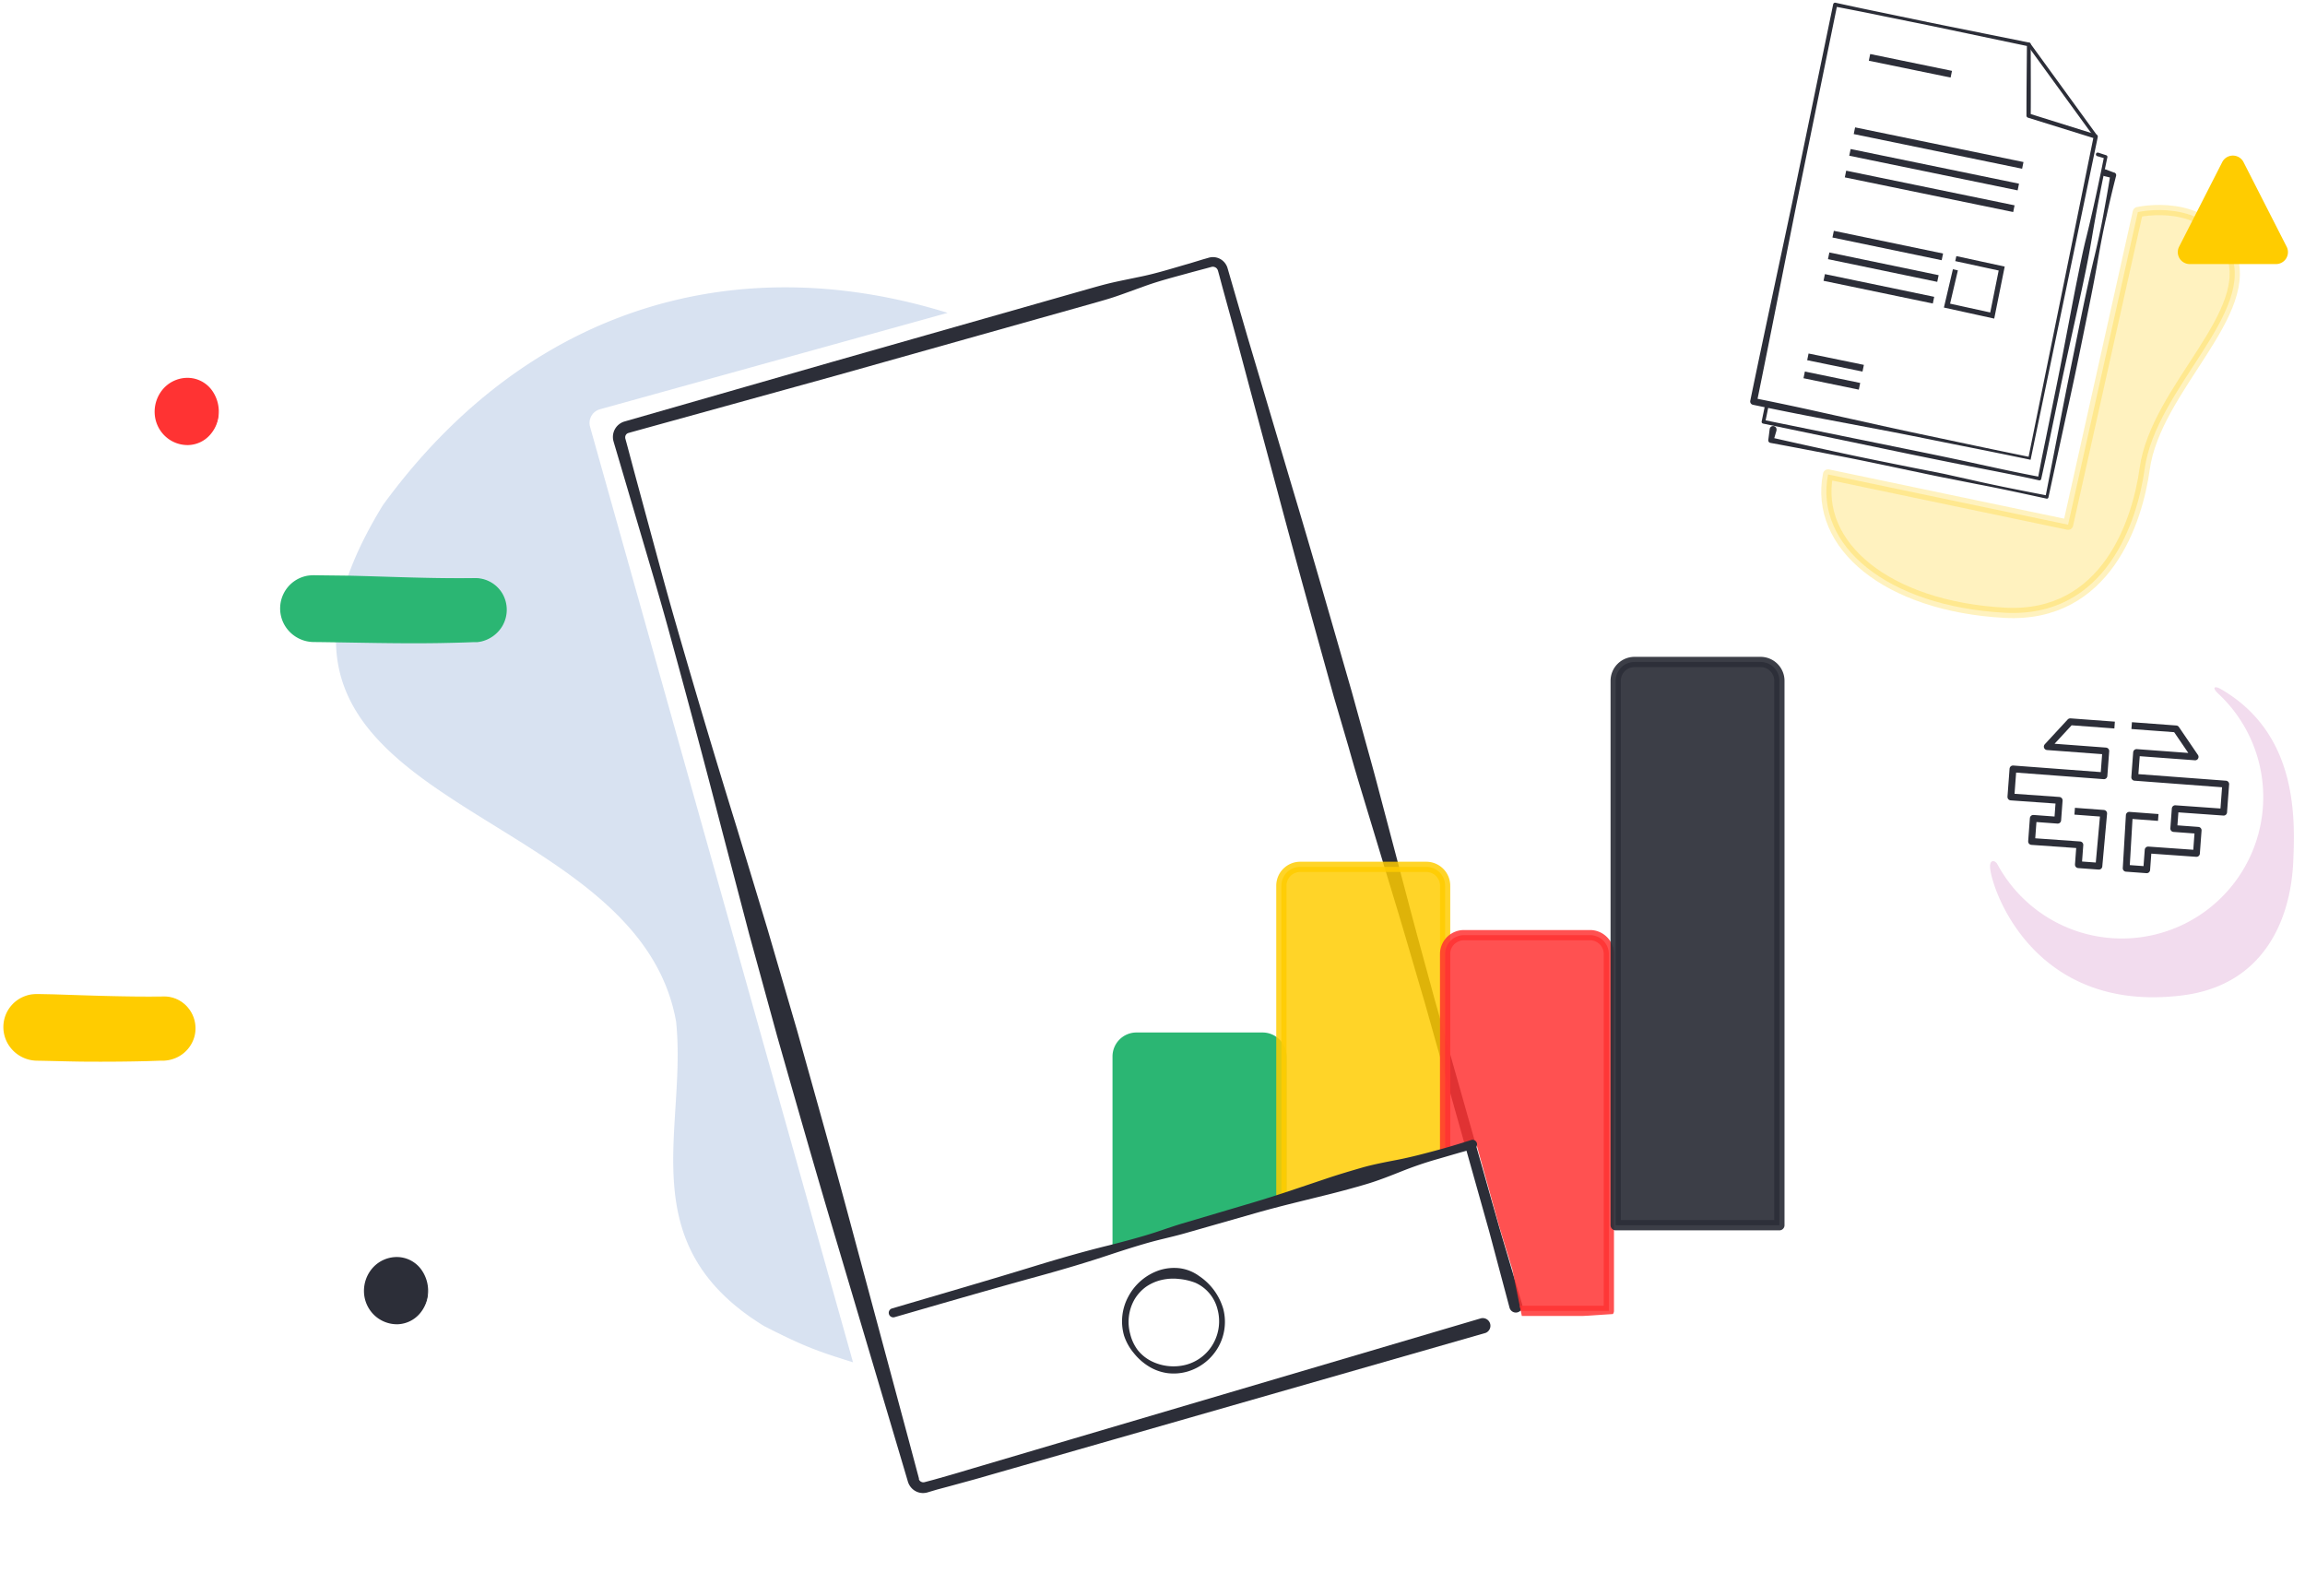 <svg xmlns="http://www.w3.org/2000/svg" xmlns:xlink="http://www.w3.org/1999/xlink" viewBox="0 0 675 467.49"><defs><style>.cls-1,.cls-14,.cls-15,.cls-16,.cls-17{fill:none;}.cls-2{fill:#b12f9c;}.cls-2,.cls-4{opacity:0.17;}.cls-3{clip-path:url(#clip-path);}.cls-4{fill:#1957ac;}.cls-10,.cls-5{fill:#2c2e38;}.cls-6{clip-path:url(#clip-path-2);}.cls-12,.cls-7{fill:#2bb673;}.cls-7{stroke:#2bb673;}.cls-10,.cls-14,.cls-18,.cls-19,.cls-7,.cls-8,.cls-9{stroke-linecap:round;}.cls-10,.cls-14,.cls-17,.cls-18,.cls-19,.cls-7,.cls-8,.cls-9{stroke-linejoin:round;}.cls-10,.cls-18,.cls-19,.cls-7,.cls-8,.cls-9{stroke-width:3px;}.cls-13,.cls-18,.cls-19,.cls-8{fill:#fc0;}.cls-18,.cls-19,.cls-8{stroke:#fc0;}.cls-8{opacity:0.84;}.cls-11,.cls-9{fill:#f33;}.cls-9{stroke:#f33;opacity:0.85;}.cls-10,.cls-14,.cls-15,.cls-16,.cls-17{stroke:#2c2e38;}.cls-10{opacity:0.92;}.cls-15,.cls-16{stroke-miterlimit:10;}.cls-15,.cls-17{stroke-width:2px;}.cls-16{stroke-width:1.5px;}.cls-17{stroke-linecap:square;}.cls-18{opacity:0.25;}</style><clipPath id="clip-path"><path class="cls-1" d="M-16.73,106.06c2.46,0,349.81-85,349.81-85l90.18,308.67L245.18,382.4l22.52,63.66L7,463.22Z"/></clipPath><clipPath id="clip-path-2"><polygon class="cls-1" points="206.96 216.31 254.18 387.4 414.82 339.91 432.26 334.73 439.07 359.25 442.89 371.78 445.88 386.49 561.12 379.14 569.84 199.6 472.49 48.13 180.67 125.97 206.96 216.31"/></clipPath></defs><title>Bitacora_Landing</title><g id="Header"><path class="cls-2" d="M649.59,203.12a41.41,41.41,0,1,1-64.65,50c-.64-1.18-2.25-1.58-2.17.76.19,5.73,12.33,43.14,56.37,37.6,23.8-3,31.69-22.16,32.42-39.23.55-12.82,1.27-37.39-21.1-50.4C648.34,200.63,647.75,201.4,649.59,203.12Z"/><g class="cls-3"><path class="cls-4" d="M175.69,119.85,277.51,91.62C216,72.54,154.76,89.49,112.16,147.88,56.65,238.29,186.12,232,198,299.22c3.25,31.63-13.47,65.06,25.8,89.13,11.1,5.63,14.86,7.14,26,10.58L172.8,125A4.16,4.16,0,0,1,175.69,119.85Z"/></g><path class="cls-5" d="M442.09,383.08l-4-15-2-7.5-2.1-7.47-8.41-29.89-8.43-29.89c-2.94-9.92-5.78-19.87-8.8-29.77l-9-29.73c-1.52-5-3-9.93-4.38-14.9L390.59,204c-5.54-19.95-11.11-39.88-16.43-59.89l-8.06-30-4-15-4.12-15-1-3.74-.26-.93-.1-.33a1.13,1.13,0,0,0-.11-.22,1.45,1.45,0,0,0-.73-.65,1.5,1.5,0,0,0-1-.08l-1.84.5-3.75,1c-5,1.4-10,2.62-14.87,4.46-2.44.86-4.88,1.78-7.33,2.62s-4.94,1.52-7.43,2.23l-14.95,4.2L244.78,110l-59.86,16.54-.91.26a1.19,1.19,0,0,0-.36.17,1.31,1.31,0,0,0-.56,1,1.49,1.49,0,0,0,0,.21l0,.1a1.49,1.49,0,0,0,.05.21l.51,1.87,2,7.5,4.06,15c2.72,10,5.38,20,8.26,29.94q8.58,29.83,17.77,59.51l9,29.71,8.7,29.81c5.58,19.93,11.2,39.86,16.53,59.86l16.13,60,2,7.49,1,3.75a1.47,1.47,0,0,1,0,.17s0,.07,0,.1a1.21,1.21,0,0,0,.09.2,1.81,1.81,0,0,0,.28.34,1.57,1.57,0,0,0,.83.34,2,2,0,0,0,.46-.05l.94-.25,1.87-.5,3.74-1.06c2.49-.7,5-1.46,7.44-2.19l29.78-8.8,119.13-35.17a2.25,2.25,0,0,1,1.28,4.31h-.05l-119.4,34.22-29.85,8.56-7.49,2.05-3.74,1-1.86.55-.93.28a4.93,4.93,0,0,1-1.45.19,4.6,4.6,0,0,1-3.74-2.13,4.84,4.84,0,0,1-.59-1.31l-1.1-3.72-2.21-7.44-17.68-59.54c-5.93-19.84-11.59-39.75-17.27-59.65l-8.21-29.95-7.86-30q-7.77-30.08-16-60c-2.76-10-5.73-19.89-8.65-29.82l-4.39-14.9-2.2-7.44-.55-1.86-.07-.26-.09-.37a4.77,4.77,0,0,1-.07-.76,4.56,4.56,0,0,1,.21-1.51,4.65,4.65,0,0,1,1.75-2.43,4.5,4.5,0,0,1,1.37-.68l1-.29L243.62,106l59.72-17,14.93-4.25c2.49-.7,5-1.43,7.5-2s5.08-1.07,7.62-1.61c5.1-1,10-2.58,15-4L352.12,76l1.89-.54a4.43,4.43,0,0,1,5,2,5,5,0,0,1,.33.65c.08.23.16.47.19.59l.27.93,1.08,3.73,4.33,14.91,4.43,14.89,8.84,29.76c5.95,19.83,11.64,39.74,17.37,59.63l4.14,15c1.39,5,2.77,10,4.07,15l7.93,30c2.61,10,5.4,20,8.1,30l8.47,29.87L437,352.24l2.13,7.47,2.2,7.44L445.76,382a1.91,1.91,0,0,1-3.66,1.08Z"/><g class="cls-6"><path class="cls-7" d="M332.82,303.85h36.9a5.52,5.52,0,0,1,5.52,5.52v59.14a0,0,0,0,1,0,0H327.29a0,0,0,0,1,0,0V309.37A5.52,5.52,0,0,1,332.82,303.85Z"/><path class="cls-8" d="M380.77,253.85h36.9a5.52,5.52,0,0,1,5.52,5.52v99.41a0,0,0,0,1,0,0H375.24a0,0,0,0,1,0,0V259.37A5.52,5.52,0,0,1,380.77,253.85Z"/><path class="cls-9" d="M428.72,273.85h36.9a5.52,5.52,0,0,1,5.52,5.52v104.5a0,0,0,0,1,0,0H423.19a0,0,0,0,1,0,0V279.37A5.52,5.52,0,0,1,428.72,273.85Z"/><path class="cls-10" d="M478.66,193.85h36.9a5.52,5.52,0,0,1,5.52,5.52V358.79a0,0,0,0,1,0,0H473.14a0,0,0,0,1,0,0V199.37A5.52,5.52,0,0,1,478.66,193.85Z"/></g><path class="cls-5" d="M431.45,336.46c-3.57.91-7.09,2-10.61,3s-7,2.2-10.45,3.57-6.87,2.73-10.4,3.77-7.07,2-10.65,2.9l-10.72,2.65c-3.57.89-7.13,1.82-10.67,2.82l-21.22,6.06c-3.55,1-7.16,1.74-10.69,2.75s-7.05,2.13-10.54,3.28c-7,2.36-14,4.42-21.13,6.39-14.19,3.89-28.31,8-42.45,12.08a1.33,1.33,0,0,1-.75-2.55c14.12-4.16,28.25-8.24,42.32-12.57,7-2.14,14.1-4.18,21.26-5.93,3.56-.9,7.12-1.85,10.65-2.89s7-2.34,10.5-3.41l21.16-6.27c3.52-1.05,7-2.17,10.52-3.33l10.47-3.52c3.49-1.19,7-2.23,10.55-3.26s7.16-1.69,10.79-2.4,7.18-1.64,10.74-2.59,7.08-2,10.58-3.13a1.33,1.33,0,1,1,.83,2.52Z"/><path class="cls-5" d="M356.54,383.41a11.55,11.55,0,0,0-6.47-7.76,17.77,17.77,0,0,0-4.9-1.13,14.89,14.89,0,0,0-4.93.28,13.25,13.25,0,0,0-4.6,2,12.32,12.32,0,0,0-3.44,3.78,13.26,13.26,0,0,0-1.24,10,12.91,12.91,0,0,0,2.18,4.73,12,12,0,0,0,4.06,3.3,14.58,14.58,0,0,0,10.09,1.05,13,13,0,0,0,8-6.2A13.33,13.33,0,0,0,356.54,383.41Zm1.59-.45a15,15,0,0,1-1.31,11.42,15.38,15.38,0,0,1-9,7.24,14.52,14.52,0,0,1-5.9.49,14,14,0,0,1-5.55-2,17,17,0,0,1-4.35-3.88,15.38,15.38,0,0,1-2.85-5.11,15.17,15.17,0,0,1,1.29-11.5,16.07,16.07,0,0,1,9-7.63,14.1,14.1,0,0,1,6.09-.59,12.37,12.37,0,0,1,5.62,2.28A17.43,17.43,0,0,1,358.13,383Z"/><circle class="cls-11" cx="55.21" cy="120.87" r="8.72"/><path class="cls-11" d="M64.07,120.87a10.12,10.12,0,0,1-2.48,6.38,8.86,8.86,0,0,1-6.38,3.08,9.59,9.59,0,0,1-6.86-2.61,9.8,9.8,0,0,1-3.06-6.85,10.22,10.22,0,0,1,2.7-7.22,9.5,9.5,0,0,1,7.22-3,8.87,8.87,0,0,1,6.73,3.48A10.66,10.66,0,0,1,64.07,120.87Zm-.3,0a7.13,7.13,0,0,0-3-5.6,8.83,8.83,0,0,0-5.59-1.62,8.23,8.23,0,0,0-5.12,2.1,7.26,7.26,0,0,0-2.4,5.12,7.64,7.64,0,0,0,2,5.47,7.85,7.85,0,0,0,5.48,2.49,8.52,8.52,0,0,0,5.94-2A7.6,7.6,0,0,0,63.77,120.87Z"/><path class="cls-12" d="M139.12,169.44H91.79a8.72,8.72,0,0,0,0,17.44h47.33a8.72,8.72,0,1,0,0-17.44Z"/><path class="cls-12" d="M139.12,169.59c-12.45-.18-24.9.43-37.36.6l-9.33.11a11.3,11.3,0,0,0-2.16.18,8.07,8.07,0,0,0-2,.71,7.65,7.65,0,0,0,3.48,14.49c12.45-.13,24.91-.52,37.36-.3,3.11.06,6.22.13,9.33.25l.59,0h.51a8.55,8.55,0,0,0,1-.06,7.56,7.56,0,0,0,2-.56,7.72,7.72,0,0,0,3.22-2.59,8.06,8.06,0,0,0,.67-8.28,8.26,8.26,0,0,0-3-3.29A8.51,8.51,0,0,0,139.12,169.59Zm0-.3a9.21,9.21,0,0,1,8,4.52,9.46,9.46,0,0,1,0,9.5,9.78,9.78,0,0,1-6.09,4.52,11.19,11.19,0,0,1-1.31.22l-.65,0-.59,0c-3.11.13-6.22.2-9.33.26-12.45.22-24.91-.17-37.36-.3a9.93,9.93,0,0,1-8.6-5.22,9.8,9.8,0,0,1,.46-10,9.69,9.69,0,0,1,3.84-3.37,10,10,0,0,1,2.44-.81,12.74,12.74,0,0,1,2.5-.15l9.33.11C114.22,168.86,126.67,169.47,139.12,169.29Z"/><path class="cls-13" d="M47.94,292H10.62a8.72,8.72,0,1,0,0,17.43H47.94a8.72,8.72,0,1,0,0-17.43Z"/><path class="cls-13" d="M47.94,292.1c-10.78-.14-21.57.27-32.35.57l-4.05.08-1,0c-.3,0-.61,0-.91.08a7.15,7.15,0,0,0-1.76.47,7.79,7.79,0,0,0-4.66,5.17,7.68,7.68,0,0,0,1.34,6.72,7.51,7.51,0,0,0,6.07,2.91c5.39-.09,10.78-.26,16.17-.29s10.79,0,16.18.16l4,.14,1,0a8.62,8.62,0,0,0,.88,0,6.7,6.7,0,0,0,1.72-.32,7.89,7.89,0,0,0,5-4.89,8.1,8.1,0,0,0-1-7.29A8.35,8.35,0,0,0,47.94,292.1Zm0-.3a9.13,9.13,0,0,1,7.24,3.45A9.39,9.39,0,0,1,57,303.31a9.56,9.56,0,0,1-5.58,6.52,9.83,9.83,0,0,1-2.19.64,11,11,0,0,1-1.14.13l-1,0-4,.14q-8.09.2-16.18.16c-5.39,0-10.78-.21-16.17-.29a10,10,0,0,1-7.87-4.09,9.76,9.76,0,0,1-1.45-8.63,9.65,9.65,0,0,1,6-6.23,8.84,8.84,0,0,1,2.15-.5,10.32,10.32,0,0,1,1.11-.06h1l4.05.08C26.37,291.53,37.16,291.94,47.94,291.8Z"/><circle class="cls-5" cx="116.51" cy="378.32" r="8.72"/><path class="cls-5" d="M125.37,378.32a10.15,10.15,0,0,1-2.48,6.39,8.93,8.93,0,0,1-6.38,3.08,9.64,9.64,0,0,1-6.86-2.62,9.8,9.8,0,0,1-3.06-6.85,10.16,10.16,0,0,1,2.7-7.21,9.5,9.5,0,0,1,7.22-3,8.88,8.88,0,0,1,6.73,3.49A10.64,10.64,0,0,1,125.37,378.32Zm-.3,0a7.19,7.19,0,0,0-3-5.6,8.89,8.89,0,0,0-5.59-1.62,8.18,8.18,0,0,0-5.12,2.11,7.2,7.2,0,0,0-2.4,5.11,7.67,7.67,0,0,0,2,5.48,7.89,7.89,0,0,0,5.48,2.49,8.57,8.57,0,0,0,5.94-2A7.6,7.6,0,0,0,125.07,378.32Z"/><path class="cls-5" d="M594.64,134.64q-10.17-2.12-20.3-4.12c-6.76-1.34-13.53-2.74-20.29-4.05l-20.34-3.86q-10.19-1.94-20.39-4.08a1,1,0,0,1-.77-1.17c4-19.36,8.19-38.69,12.28-58l12-58.1h0a.58.58,0,0,1,.69-.46h0q7.08,1.56,14.16,3l14.17,2.95,28.38,5.72a.58.58,0,0,1,.45.56c0,7,.06,13.9,0,20.85l-.45-.62,19.65,6.15a.64.64,0,0,1,.43.73Zm-.58-.89,19.07-93.9.42.73-19.67-6.12a.65.65,0,0,1-.45-.62c0-7,.09-13.89.14-20.84l.46.56L565.7,7.61,551.51,4.73c-4.72-1-9.46-1.9-14.19-2.82l.7-.46L526.13,59.58c-3.89,19.39-7.68,38.81-11.64,58.18l-.77-1.17q10,2,20,4.24l20.08,4.45c6.71,1.47,13.41,2.85,20.12,4.28S587.37,132.39,594.06,133.75Z"/><path class="cls-5" d="M614.45,44.7l2.34.76h0a.51.51,0,0,1,.34.59c-1.66,7.84-3.22,15.7-4.54,23.62q-1,5.92-2.26,11.81c-.81,3.92-1.68,7.83-2.54,11.75-1.72,7.83-3.48,15.65-5.08,23.5l-2.45,11.78-1.22,5.88-1.29,5.88h0a.52.52,0,0,1-.61.39h0c-6.71-1.51-13.47-2.77-20.22-4.11s-13.49-2.7-20.22-4.1l-40.4-8.41a.53.53,0,0,1-.41-.63l.86-4.16a.52.52,0,0,1,.62-.41.53.53,0,0,1,.42.63l-.85,4.16-.42-.64L557,131.23c6.74,1.37,13.48,2.74,20.2,4.21s13.44,2.95,20.2,4.22l-.61.4,1.13-5.91,1.21-5.89,2.39-11.78c1.63-7.85,3.11-15.73,4.62-23.6.75-3.94,1.5-7.88,2.3-11.8S610,73.23,611,69.33c1.92-7.79,3.59-15.63,5.16-23.49l.35.59-2.36-.71a.54.54,0,0,1-.36-.66.55.55,0,0,1,.67-.36Z"/><path class="cls-5" d="M616.8,49.67c.76.3,1.52.59,2.29.87l.08,0a.8.8,0,0,1,.5,1q-1.51,5.83-2.78,11.71c-.9,3.91-1.65,7.84-2.35,11.79-1.33,7.91-3,15.75-4.59,23.61s-3.25,15.7-5,23.53l-5.09,23.5h0a.45.45,0,0,1-.53.34h0c-6.72-1.46-13.44-2.93-20.19-4.21l-10.13-2c-3.37-.67-6.73-1.4-10.1-2.1-6.72-1.42-13.45-2.85-20.2-4.16s-13.51-2.62-20.27-3.86a.76.76,0,0,1-.61-.84v-.07c.15-1,.27-2.1.41-3.14a1,1,0,1,1,2,.26l0,.14c-.29,1-.59,2-.87,3l-.59-.91c6.7,1.53,13.42,3,20.14,4.46s13.47,2.8,20.21,4.16c3.37.68,6.75,1.33,10.11,2L579.32,141c6.71,1.49,13.46,2.8,20.21,4.11l-.52.35,4.6-23.61c1.51-7.87,3.13-15.72,4.72-23.58s3.2-15.7,5.1-23.5c.92-3.9,1.78-7.81,2.5-11.76s1.46-7.88,2.06-11.85l.59,1c-.79-.21-1.58-.41-2.38-.59a1,1,0,1,1,.46-1.95Z"/><line class="cls-14" x1="594.14" y1="13" x2="613.74" y2="39.98"/><line class="cls-15" x1="543.05" y1="38.28" x2="592.36" y2="48.43"/><line class="cls-15" x1="547.47" y1="16.8" x2="571.42" y2="21.73"/><line class="cls-15" x1="541.74" y1="44.62" x2="591.05" y2="54.77"/><line class="cls-15" x1="540.44" y1="50.96" x2="589.75" y2="61.11"/><line class="cls-15" x1="536.82" y1="68.57" x2="568.81" y2="75.22"/><line class="cls-15" x1="535.51" y1="74.91" x2="567.51" y2="81.56"/><line class="cls-15" x1="534.21" y1="81.25" x2="566.21" y2="87.9"/><line class="cls-15" x1="528.34" y1="109.78" x2="544.54" y2="113.12"/><line class="cls-15" x1="529.42" y1="104.5" x2="545.62" y2="107.83"/><polyline class="cls-16" points="572.74 75.73 586.18 78.64 583.41 92.4 570.16 89.49 572.62 79.01"/><path class="cls-17" d="M608.55,237.63l7.49.56h0l-1.4,15.46h0l-6-.44h0l.43-5.8h0l-14.14-1s0,0,0,0l.5-6.76h0l7.15.53h0l.43-5.8h0l-14.14-1s0,0,0,0l.61-8.21s0,0,0,0l26.64,2h0l.54-7.25h0l-17.14-1.28h0l6.73-7.28h0l12,.89"/><path class="cls-17" d="M625.24,212.56l12,.89h0l5.58,8.19h0l-17.14-1.27a0,0,0,0,0,0,0l-.54,7.25h0l26.64,2s0,0,0,0l-.61,8.21h0L637,236.82a0,0,0,0,0,0,0l-.43,5.8h0l7.14.53a0,0,0,0,1,0,0l-.5,6.76h0l-14.14-1h0l-.43,5.79s0,0,0,0l-6-.44h0l.91-15.51h0l7.48.56"/><path class="cls-18" d="M535.33,138.94l70.29,14.71,20.43-91.54s19.78-4.56,27,11.45c8.08,18-21.71,40-25,63.75-2.06,15-11.08,43.77-41,42.13C552.56,177.56,531.25,159.65,535.33,138.94Z"/><path class="cls-19" d="M639.52,72.83l12.55-24.62a2,2,0,0,1,3.62,0l12.55,24.62a2,2,0,0,1-1.81,3h-25.1A2,2,0,0,1,639.52,72.83Z"/></g></svg>